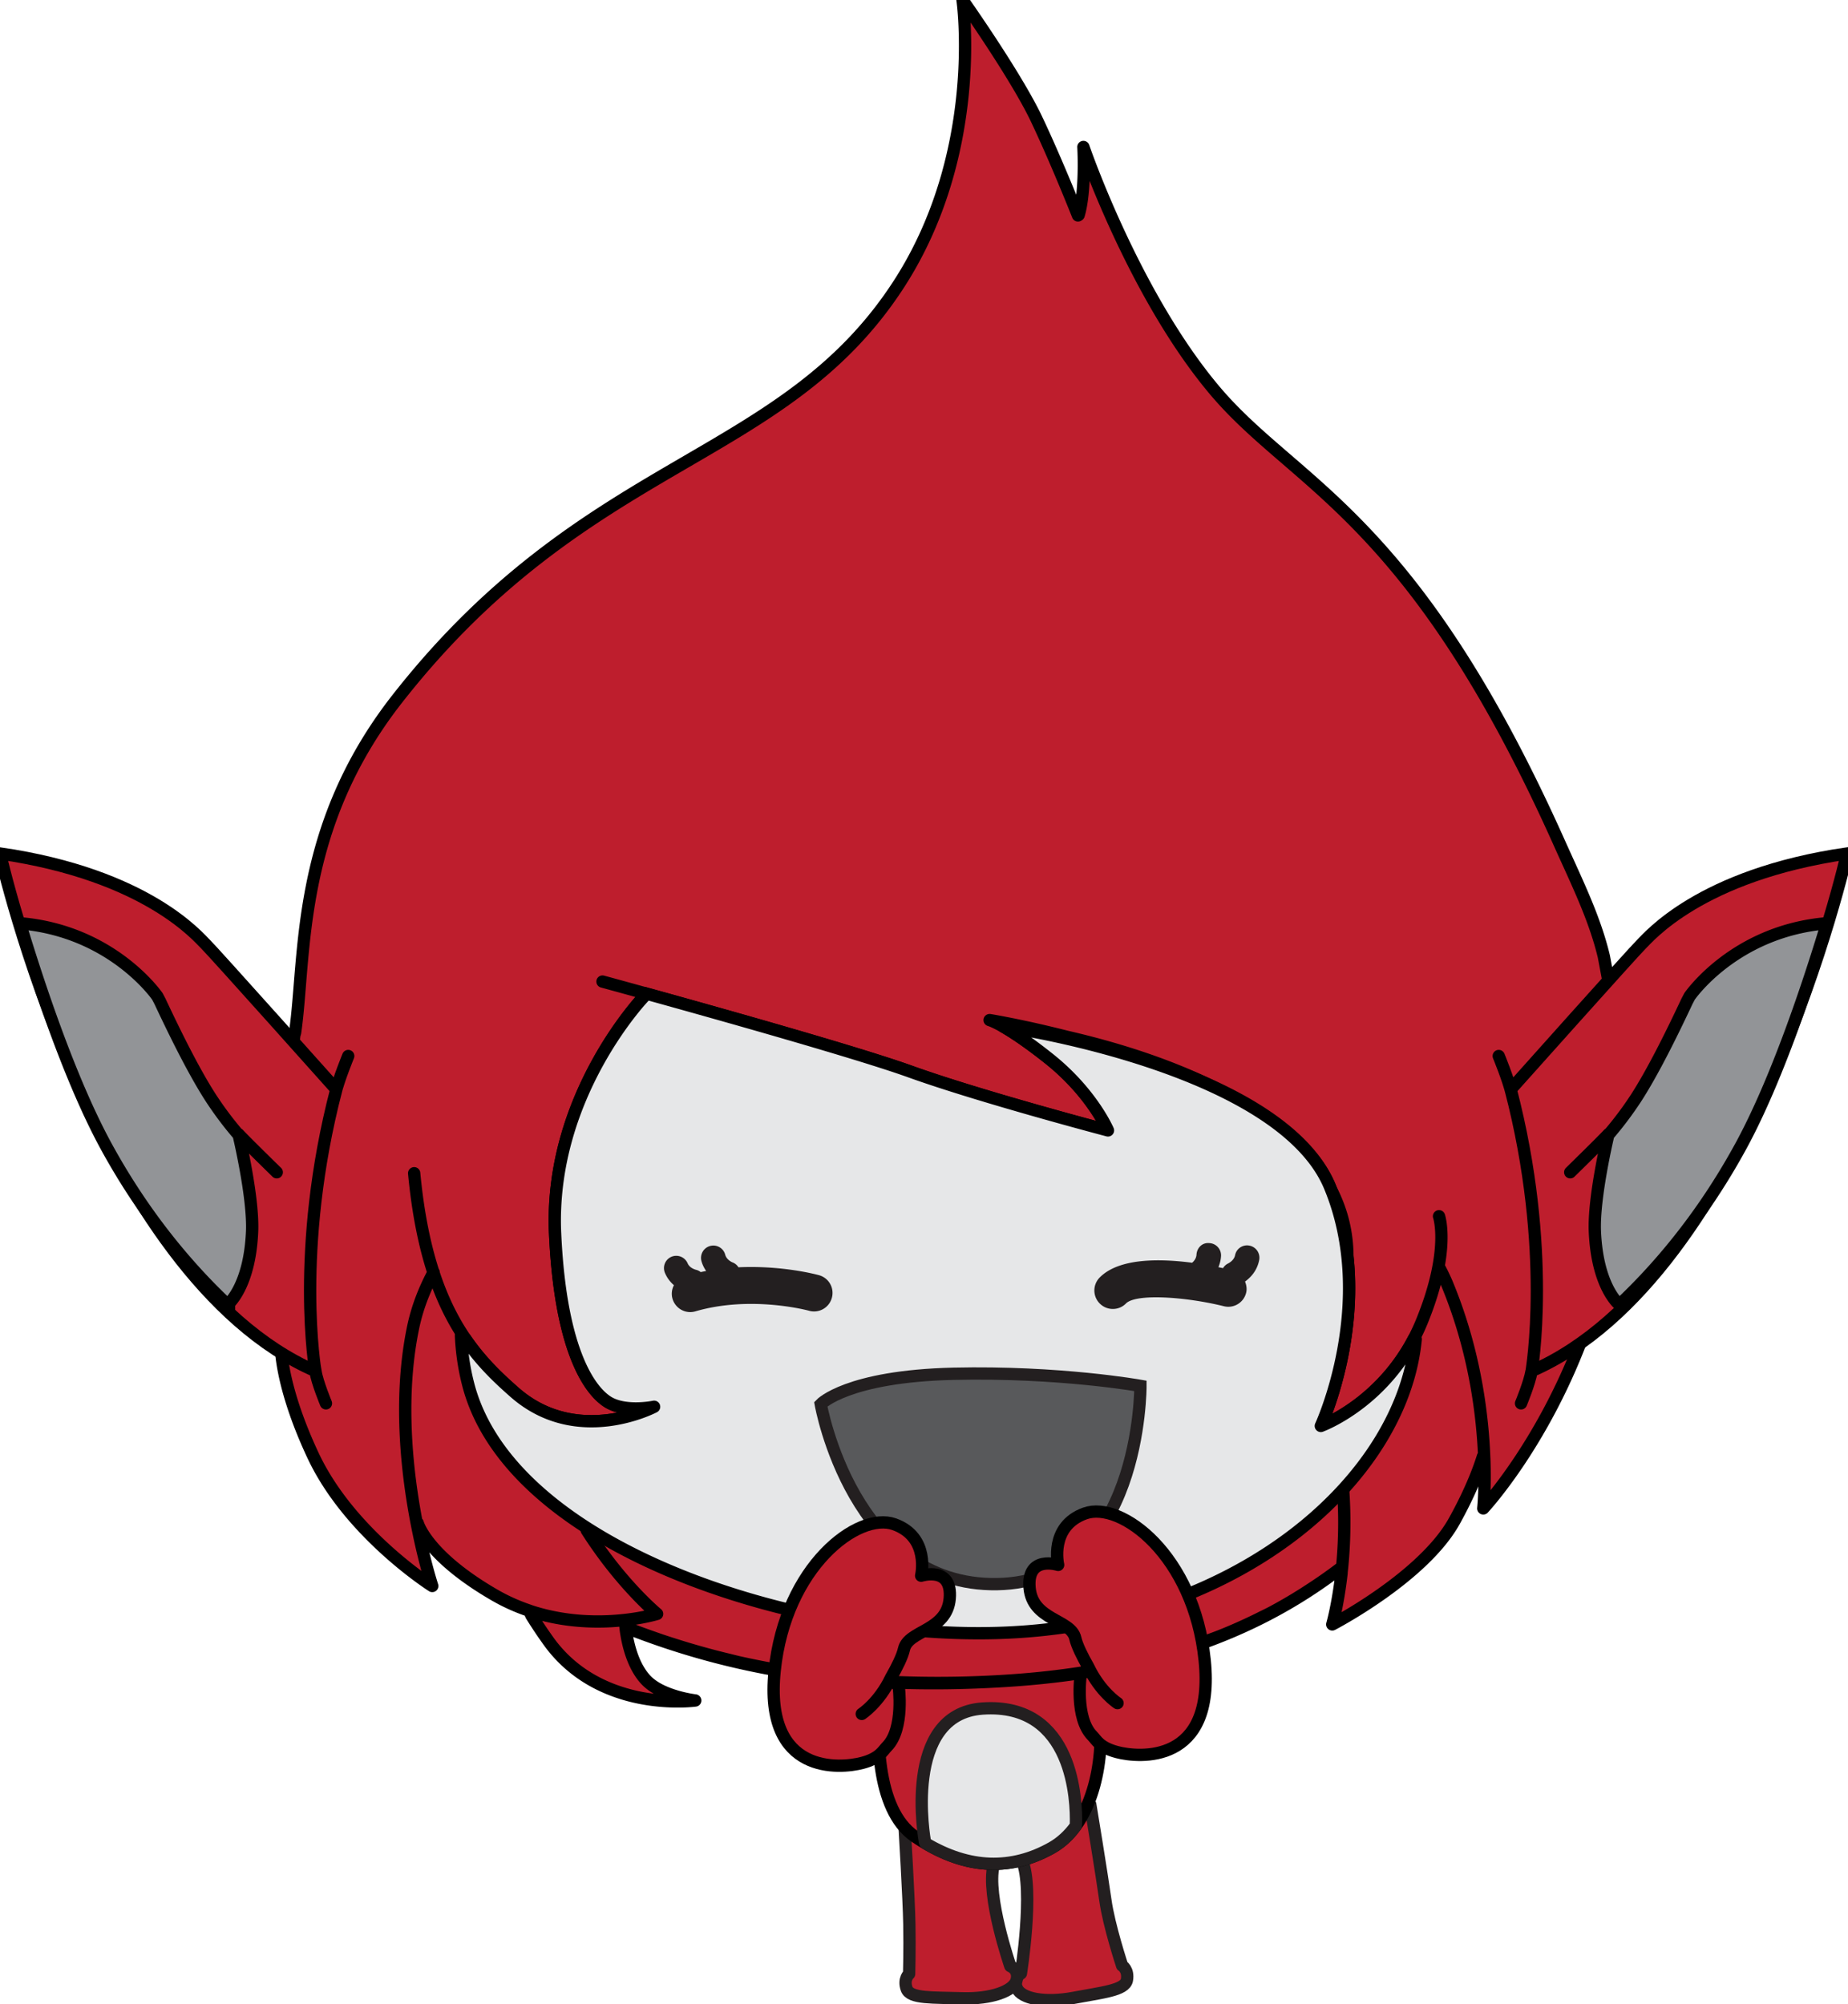 <svg xmlns="http://www.w3.org/2000/svg" width="135.549" height="147.016" viewBox="1.308 0.623 135.549 147.016"><defs><style/></defs><g id="ID0.4806362916715443" transform="translate(.5 -.5)"><path id="R_Leg" fill="#BE1E2D" stroke="#231F20" stroke-linecap="round" stroke-linejoin="round" d="M82.929 147.431c1.73-.504 3.855 0 3.855 0s.941 5.719 1.229 7.787c.289 2.072 1.36 5.312 1.36 5.312s.541.324.39 1.17c-.156.844-2.015 1.008-4.345 1.451-2.325.438-4.228.062-4.594-.77-.369-.828.319-1.215.319-1.215s1.084-6.828.097-9.178c.007.006-.518-3.916 1.689-4.557h0z" transform="translate(2.5 .5) scale(.902)"/><path id="L_Leg" fill="#BE1E2D" stroke="#231F20" stroke-linecap="round" stroke-linejoin="round" d="M75.468 148.072c-2.044-.938-3.778 1.271-3.778 1.271s.342 5.727.381 7.812c.037 2.092-.018 4.049-.018 4.049s-.486.402-.201 1.215c.285.813 2.146.688 4.513.766 2.37.074 4.188-.592 4.424-1.469.231-.875-.508-1.146-.508-1.146s-1.978-5.73-1.359-8.195c-.003-.004-.335-2.872-3.454-4.303h0z" transform="translate(2.5 .5) scale(.902)"/><g id="Body_1_"><path id="Body" fill="#BE1E2D" stroke="#000" d="M87.501 140.095c-.1-.666-.241-1.363-.407-2.049-.528-3.885-3.7-10.113-10.53-9.113-6.832 1-6.854 9.117-6.854 9.117h0c-.336 3.51-.413 9.781 2.8 11.975 3.878 2.645 7.618 2.912 11.146.926 3.566-2.012 4.306-7.744 3.845-10.856h0z" transform="translate(2.5 .5) scale(.902)"/><path id="Belly" fill="#E6E7E8" stroke="#231F20" stroke-linecap="round" stroke-linejoin="round" d="M85.618 149.013c.047-1.727-.123-9.908-7.598-9.389-6.582.461-4.69 10.785-4.69 10.785l.037.16c3.573 2.127 7.022 2.219 10.29.379.775-.439 1.42-1.053 1.943-1.777l.018-.158h0z" transform="translate(2.5 .5) scale(.902)"/></g><g id="Head_3_"><g id="Head_2_" stroke="#000" stroke-linecap="round" stroke-linejoin="round"><path id="Head_1_" fill="#BE1E2D" d="M127.319 107.935l-.594 1.719c-3.295 8.688-7.979 13.688-7.979 13.688s.168-1.551.078-4.043l-.146-.051c-.422 1.312-1.115 3.004-2.268 5.094-2.525 4.592-9.943 8.439-9.943 8.439s.461-1.578.75-4.16l-.104-.395a41.122 41.122 0 0 1-2.481 1.74 39.597 39.597 0 0 1-3.093 1.835c-.315.166-.643.32-.961.48a42.751 42.751 0 0 1-3.105 1.394c-.467.189-.947.357-1.424.533a50.828 50.828 0 0 1-3.574 1.135c-.649.18-1.303.354-1.969.508l.002.002c-3.343.777-6.89 1.287-10.687 1.52a85.973 85.973 0 0 1-11.311-.031h0a69.521 69.521 0 0 1-7.767-.969c-.118-.02-.237-.043-.356-.062a72.035 72.035 0 0 1-2.224-.459c-.254-.061-.497-.123-.75-.186a57.45 57.45 0 0 1-2.834-.75 56.94 56.94 0 0 1-1.737-.529c-.338-.105-.677-.219-1.008-.33-.904-.312-1.8-.631-2.669-.973l-.151.146c.328 2.348 1.138 3.611 1.785 4.215 1.319 1.229 3.858 1.52 3.858 1.52s-7.761 1.086-11.987-4.904a38.359 38.359 0 0 1-1.332-2l-.185-.402a15.427 15.427 0 0 1-2.766-1.24c-5.598-3.225-6.301-5.885-6.301-5.885l.117.975c.539 2.541 1.065 4.145 1.065 4.145s-6.7-4.24-9.684-10.594c-2.406-5.129-2.597-8.236-2.613-8.758l-.225-1.865c-.145-7.309.309-15.504 1.313-23.566l.062-.215c.895-6.234.027-16.56 8.297-27.125C45.917 37.736 61.75 38.424 71.219 23.795 78.184 13.033 76.395.69 76.395.69s4.271 6.047 5.976 9.598c1.649 3.461 3.412 7.922 3.412 7.922l.057-.038c.039-.13.074-.263.104-.396.465-2.071.281-5.133.281-5.133s4.072 11.934 10.646 19.758c6.569 7.819 16.065 10.055 28.055 36.836 1.492 3.328 2.879 6.129 3.621 9.233l.336 1.787c1.044 5.584.633 21.012-1.564 27.678h0zM50.518 81.706s-7.766 8.067-7.254 19.292c.453 9.932 3.027 13 4.414 13.77 1.426.783 3.637.318 3.637.318s-6.254 3.312-11.352-1.182c-3.41-3.004-7.121-6.879-8.16-17.809m83.34 3.498s.965 2.764-1.387 8.535c-2.646 6.504-8.229 8.518-8.229 8.518s4.639-10.021.746-19.441c-1.699-4.117-6.943-7.182-12.417-9.348-7.418-2.936-15.257-4.215-15.257-4.215m40.113 35.496c-.418 1.328-1.12 3.062-2.307 5.207-2.524 4.592-9.943 8.439-9.943 8.439s1.341-4.605.884-10.943M33.385 104.15c-.762 1.414-1.348 2.93-1.676 4.529-2.06 9.982 1.565 20.979 1.565 20.979s-6.698-4.238-9.684-10.594c-2.647-5.643-2.613-8.836-2.613-8.836m105.744-.566c-3.297 8.688-7.979 13.688-7.979 13.688s.967-8.812-2.935-18.234c-.177-.426-.375-.84-.586-1.242M78.6 83.642s1.328.352 4.832 3.141c3.504 2.789 4.793 5.832 4.793 5.832S77.878 89.888 72.15 87.83c-5.722-2.062-25.031-7.321-25.031-7.321m-1.282 44.616c2.805 4.406 5.723 6.803 5.723 6.803s-6.863 2.125-13.168-1.504c-5.598-3.225-6.301-5.885-6.301-5.885m75.015 3.693c-7.396 5.689-16.37 8.479-27.283 9.15-13.013.803-22.523-1.1-30.653-4.289m-.231-.582c.246 2.818 1.152 4.279 1.863 4.939 1.32 1.229 3.859 1.521 3.859 1.521s-7.763 1.086-11.988-4.906a36.735 36.735 0 0 1-1.332-2m38.01-48.089s28.342 3.457 28.342 18.926" transform="translate(2.5 .5) scale(.902)"/><path id="Face" fill="#E6E7E8" d="M113.247 109.589c-1.057 11.125-13.846 22.732-32.562 23.826-16.523.977-40.941-6.455-44.484-20.137a19.083 19.083 0 0 1-.59-3.979l.359.262c1.254 1.836 2.645 3.16 3.992 4.344 5.098 4.492 11.352 1.18 11.352 1.18s-2.211.467-3.637-.316c-1.387-.77-3.961-3.836-4.414-13.77-.512-11.227 7.254-19.292 7.254-19.292l.027-.258c5.812 1.61 17.391 4.86 21.604 6.379 5.728 2.061 16.074 4.785 16.074 4.785s-1.289-3.043-4.793-5.832c-1.754-1.396-2.961-2.18-3.729-2.617l.721.113s21.852 3.229 25.854 12.926c3.893 9.422-.744 19.441-.744 19.441s4.754-1.717 7.562-7.086l.154.031h0z" transform="translate(2.5 .5) scale(.902)"/></g><g id="R_Ear" stroke="#000" stroke-linecap="round"><path id="Outer_Ear_1_" fill="#BE1E2D" d="M120.971 89.281s10.069-11.275 10.63-11.809c.561-.533 4.723-5.636 16.717-7.379 0 0-7.703 34.252-25.646 42.088-.001-.002 1.706-9.803-1.701-22.9h0zm.069.277c-.258-1.084-1.041-2.996-1.041-2.996m1.813 28.246s.689-1.643.859-2.629" transform="translate(2.5 .5) scale(.902)"/><path id="Inner_Ear_1_" fill="#929497" d="M129.823 106.796s-1.798-1.381-2.005-5.924c-.133-2.818 1.105-7.957 1.105-7.957l-.101.164a28.189 28.189 0 0 0 2.363-3.133c1.271-1.969 2.758-4.922 4.121-7.833l.211-.401s3.604-5.271 11.074-5.938l.086.047c-1.574 5.207-4.141 12.843-6.984 18.06-3.188 5.854-6.879 10.104-10.004 13.021l.134-.106h0zm-4.011-10.781s2.621-2.561 3.111-3.1" transform="translate(2.5 .5) scale(.902)"/></g><g id="L_Ear" stroke="#000" stroke-linecap="round"><path id="Outer_Ear_2_" fill="#BE1E2D" d="M23.77 112.179C5.828 104.345-1.875 70.092-1.875 70.092c11.995 1.744 16.157 6.847 16.717 7.379.56.533 10.63 11.81 10.63 11.81-3.41 13.097-1.702 22.898-1.702 22.898h0zm2.671-25.617s-.782 1.912-1.041 2.996m-1.63 22.621c.171.986.86 2.629.86 2.629" transform="translate(2.5 .5) scale(.902)"/><path id="Inner_Ear_2_" fill="#929497" d="M16.75 106.904c-3.125-2.92-6.814-7.17-10.004-13.021-2.844-5.217-5.41-12.853-6.984-18.06l.086-.047c7.471.668 11.074 5.938 11.074 5.938l.211.401c1.363 2.911 2.85 5.864 4.121 7.833a28.189 28.189 0 0 0 2.363 3.133l-.1-.164s1.238 5.139 1.105 7.957c-.207 4.543-2.004 5.924-2.004 5.924l.132.106h0zm.768-13.988c.49.539 3.111 3.1 3.111 3.1" transform="translate(2.5 .5) scale(.902)"/></g><path id="L_Eye" fill="#231F20" d="M64.732 104.388c-.16-.045-2.977-.811-6.559-.645a.967.967 0 0 0-.494-.402c-.004-.002-.469-.193-.582-.621a.997.997 0 0 0-1.223-.711 1.002 1.002 0 0 0-.711 1.225c.086.318.229.58.383.811-.146.025-.295.059-.443.088a.971.971 0 0 0-.387-.188c-.006-.002-.504-.119-.676-.527a1.006 1.006 0 0 0-1.312-.531 1 1 0 0 0-.532 1.311c.184.438.45.756.731 1.002-.172.33-.228.723-.115 1.105a1.505 1.505 0 0 0 1.441 1.082c.139 0 .278-.021.418-.061 4.549-1.326 9.202-.062 9.248-.047a1.5 1.5 0 0 0 1.848-1.043 1.495 1.495 0 0 0-1.035-1.848z" transform="translate(2.5 .5) scale(.902)"/><path id="R_Eye" fill="#231F20" d="M100.518 103.158a1.002 1.002 0 0 0-.785-1.176.991.991 0 0 0-1.176.785c-.086.428-.529.646-.558.662a.979.979 0 0 0-.422.385 10.03 10.03 0 0 0-.373-.078c.107-.27.193-.562.213-.91a.999.999 0 0 0-.946-1.049c-.59-.062-1.021.396-1.05.947-.02.312-.225.539-.354.65-2.646-.348-5.953-.389-7.52 1.203a1.5 1.5 0 0 0 .016 2.121c.293.289.672.434 1.055.434.39 0 .773-.148 1.066-.445.811-.826 4.844-.549 7.959.221a1.492 1.492 0 0 0 1.816-1.098c.078-.316.021-.625-.09-.906.438-.322.973-.856 1.149-1.746z" transform="translate(2.5 .5) scale(.902)"/><path id="Mouth_1_" fill="#58595B" stroke="#231F20" stroke-linecap="round" d="M64.867 114.876s2.141-2.273 10.791-2.475c8.648-.195 15.205.984 15.205.984s.08 15.926-11.65 16.123c-11.74.2-14.346-14.632-14.346-14.632h0z" transform="translate(2.5 .5) scale(.902)"/></g><path id="L_Arm" fill="#BE1E2D" stroke="#000" stroke-linecap="round" stroke-linejoin="round" d="M70.248 142.722c1.441-1.449.953-4.947.953-4.947-.147-.006-.627-.654-.627-.654.489-.859.928-1.736 1.061-2.33.35-1.555 3.487-1.438 3.719-4.111.232-2.672-2.324-1.857-2.324-1.857s.741-3.141-2.187-4.186c-2.929-1.045-8.856 3.416-9.728 11.936-.869 8.518 5.359 7.938 7.125 7.473 1.426-.379 1.671-.985 2.008-1.324h0zm.326-5.601c-.979 2.043-2.374 2.941-2.374 2.941" transform="translate(2.5 .5) scale(.902)"/><path id="R_Arm" fill="#BE1E2D" stroke="#000" stroke-linecap="round" stroke-linejoin="round" d="M88.961 143.167c1.766.465 7.994 1.045 7.125-7.473-.871-8.52-6.799-12.98-9.728-11.936-2.928 1.045-2.187 4.186-2.187 4.186s-2.557-.814-2.324 1.857c.231 2.674 3.369 2.557 3.719 4.111.133.594.571 1.471 1.061 2.33 0 0-.479.648-.627.654 0 0-.488 3.498.953 4.947.337.34.582.947 2.008 1.324h0zm.039-3.983s-1.394-.898-2.373-2.941" transform="translate(2.5 .5) scale(.902)"/></g></svg>